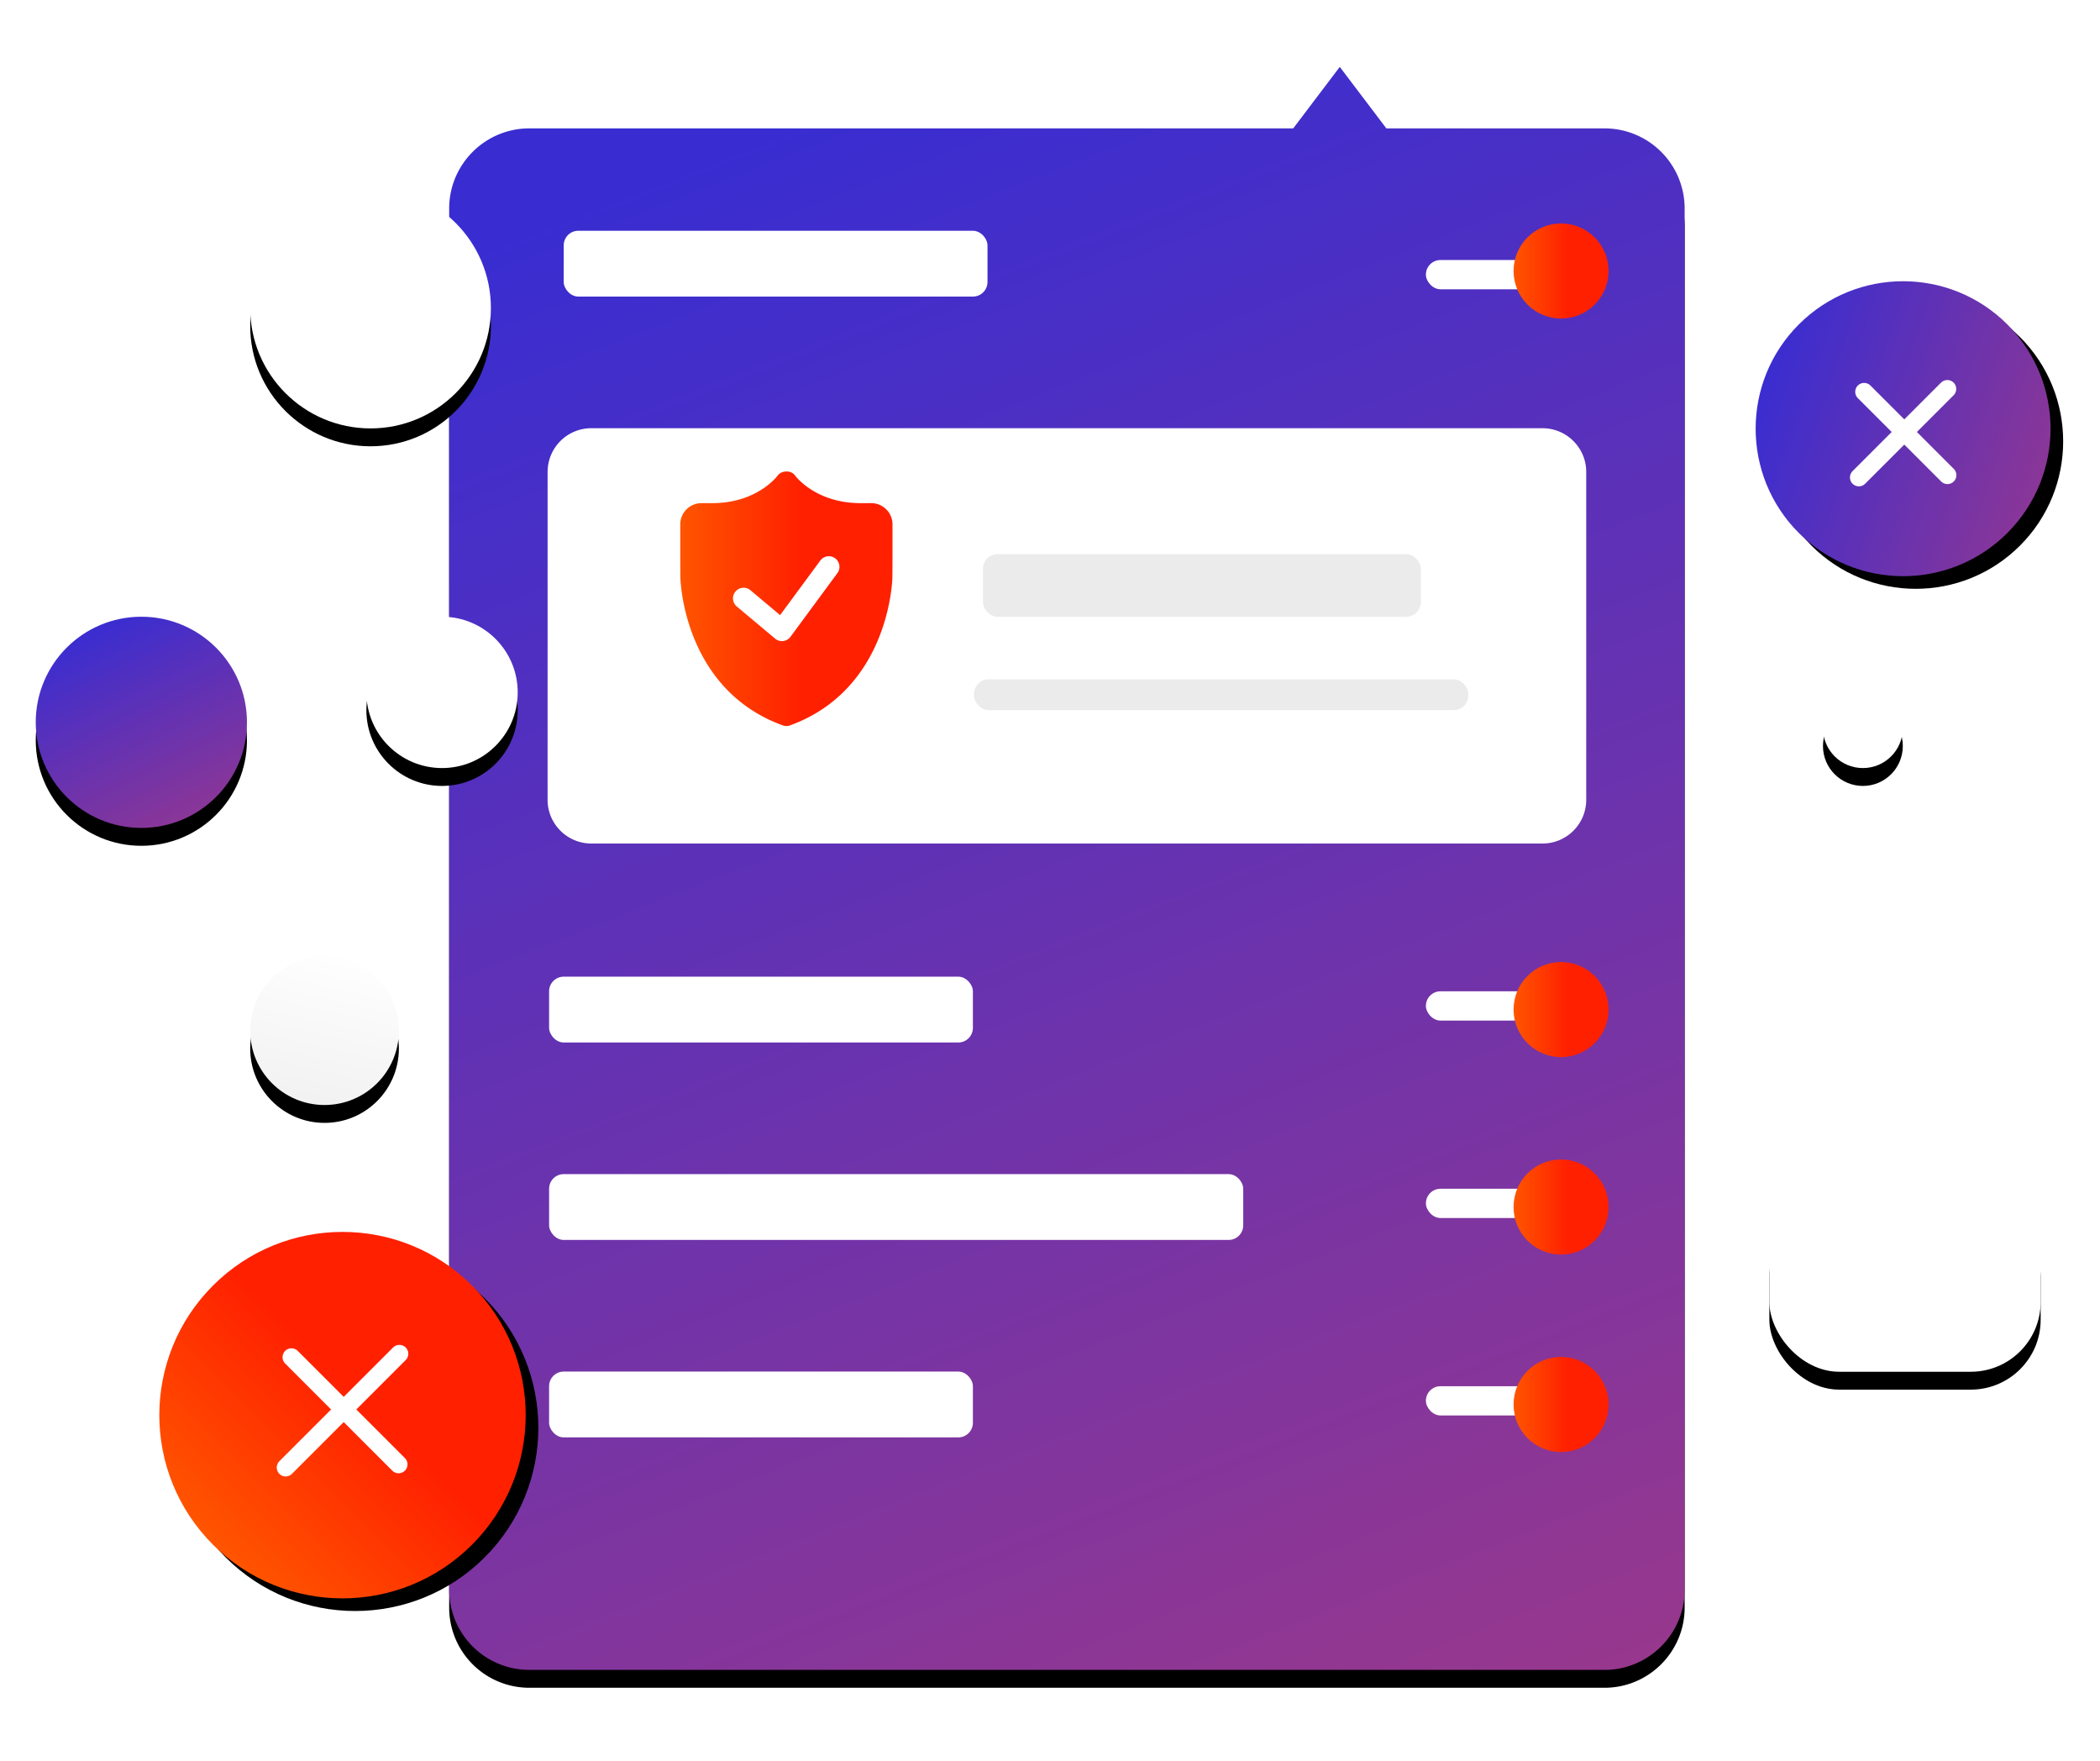 <svg viewBox="0 0 235 197" xmlns="http://www.w3.org/2000/svg" xmlns:xlink="http://www.w3.org/1999/xlink">
  <defs>
    <filter x="-19.4%" y="-13.9%" width="138.8%" height="130%" filterUnits="objectBoundingBox" id="a">
      <feOffset dy="4" in="SourceAlpha" result="shadowOffsetOuter1"/>
      <feGaussianBlur stdDeviation="4" in="shadowOffsetOuter1" result="shadowBlurOuter1"/>
      <feColorMatrix values="0 0 0 0 0 0 0 0 0 0 0 0 0 0 0 0 0 0 0.15 0" in="shadowBlurOuter1" result="shadowMatrixOuter1"/>
      <feMerge>
        <feMergeNode in="shadowMatrixOuter1"/>
        <feMergeNode in="SourceGraphic"/>
      </feMerge>
    </filter>
    <linearGradient x1="41.2%" y1="0%" x2="107.243%" y2="222.965%" id="d">
      <stop stop-color="#392DD1" offset="0%"/>
      <stop stop-color="#FF4343" offset="100%"/>
    </linearGradient>
    <path d="M94.717 7.364l5.211-6.88 5.212 6.88h24.415a8.963 8.963 0 0 1 8.965 8.97V170.86c0 4.954-4.025 8.97-8.965 8.97H9.23a8.963 8.963 0 0 1-8.965-8.97V16.333c0-4.954 4.026-8.97 8.965-8.97h85.487z" id="c"/>
    <filter x="-5.1%" y="-2.8%" width="110.1%" height="107.8%" filterUnits="objectBoundingBox" id="b">
      <feOffset dy="2" in="SourceAlpha" result="shadowOffsetOuter1"/>
      <feGaussianBlur stdDeviation="2" in="shadowOffsetOuter1" result="shadowBlurOuter1"/>
      <feColorMatrix values="0 0 0 0 0 0 0 0 0 0 0 0 0 0 0 0 0 0 0.1 0" in="shadowBlurOuter1"/>
    </filter>
    <linearGradient x1="0%" y1="50.706%" y2="50.706%" id="e">
      <stop stop-color="#F50" offset="0%"/>
      <stop stop-color="#FF2000" offset="57.237%"/>
      <stop stop-color="#FF2000" offset="100%"/>
    </linearGradient>
    <ellipse id="g" cx="45.467" cy="74.466" rx="8.467" ry="8.466"/>
    <filter x="-41.3%" y="-29.5%" width="182.7%" height="182.7%" filterUnits="objectBoundingBox" id="f">
      <feOffset dy="2" in="SourceAlpha" result="shadowOffsetOuter1"/>
      <feGaussianBlur stdDeviation="2" in="shadowOffsetOuter1" result="shadowBlurOuter1"/>
      <feColorMatrix values="0 0 0 0 0 0 0 0 0 0 0 0 0 0 0 0 0 0 0.1 0" in="shadowBlurOuter1"/>
    </filter>
    <ellipse id="i" cx="204.467" cy="78.466" rx="4.467" ry="4.466"/>
    <filter x="-78.3%" y="-56%" width="256.7%" height="256.8%" filterUnits="objectBoundingBox" id="h">
      <feOffset dy="2" in="SourceAlpha" result="shadowOffsetOuter1"/>
      <feGaussianBlur stdDeviation="2" in="shadowOffsetOuter1" result="shadowBlurOuter1"/>
      <feColorMatrix values="0 0 0 0 0 0 0 0 0 0 0 0 0 0 0 0 0 0 0.1 0" in="shadowBlurOuter1"/>
    </filter>
    <ellipse id="k" cx="37.467" cy="31.466" rx="13.467" ry="13.466"/>
    <filter x="-26%" y="-18.6%" width="152%" height="152%" filterUnits="objectBoundingBox" id="j">
      <feOffset dy="2" in="SourceAlpha" result="shadowOffsetOuter1"/>
      <feGaussianBlur stdDeviation="2" in="shadowOffsetOuter1" result="shadowBlurOuter1"/>
      <feColorMatrix values="0 0 0 0 0 0 0 0 0 0 0 0 0 0 0 0 0 0 0.1 0" in="shadowBlurOuter1"/>
    </filter>
    <linearGradient x1="35.192%" y1=".023%" x2="146.327%" y2="222.886%" id="n">
      <stop stop-color="#392DD1" offset="0%"/>
      <stop stop-color="#FF4343" offset="100%"/>
    </linearGradient>
    <ellipse id="m" cx="11.818" cy="77.815" rx="11.818" ry="11.815"/>
    <filter x="-29.6%" y="-21.2%" width="159.2%" height="159.2%" filterUnits="objectBoundingBox" id="l">
      <feOffset dy="2" in="SourceAlpha" result="shadowOffsetOuter1"/>
      <feGaussianBlur stdDeviation="2" in="shadowOffsetOuter1" result="shadowBlurOuter1"/>
      <feColorMatrix values="0 0 0 0 0 0 0 0 0 0 0 0 0 0 0 0 0 0 0.1 0" in="shadowBlurOuter1"/>
    </filter>
    <linearGradient x1="58.196%" y1="-6.604%" x2="33.589%" y2="102.289%" id="q">
      <stop stop-color="#FFF" offset="0%"/>
      <stop stop-color="#F1F1F1" offset="100%"/>
    </linearGradient>
    <ellipse id="p" cx="32.318" cy="112.315" rx="8.318" ry="8.315"/>
    <filter x="-42.1%" y="-30.1%" width="184.2%" height="184.2%" filterUnits="objectBoundingBox" id="o">
      <feOffset dy="2" in="SourceAlpha" result="shadowOffsetOuter1"/>
      <feGaussianBlur stdDeviation="2" in="shadowOffsetOuter1" result="shadowBlurOuter1"/>
      <feColorMatrix values="0 0 0 0 0 0 0 0 0 0 0 0 0 0 0 0 0 0 0.1 0" in="shadowBlurOuter1"/>
    </filter>
    <filter x="-91.5%" y="-84.5%" width="282.9%" height="278.6%" filterUnits="objectBoundingBox" id="r">
      <feOffset dy="7" in="SourceAlpha" result="shadowOffsetOuter1"/>
      <feGaussianBlur stdDeviation="5" in="shadowOffsetOuter1" result="shadowBlurOuter1"/>
      <feColorMatrix values="0 0 0 0 0.153 0 0 0 0 0.18 0 0 0 0 0.251 0 0 0 0.2 0" in="shadowBlurOuter1" result="shadowMatrixOuter1"/>
      <feMerge>
        <feMergeNode in="shadowMatrixOuter1"/>
        <feMergeNode in="SourceGraphic"/>
      </feMerge>
    </filter>
    <linearGradient x1="0%" y1="50.706%" y2="50.706%" id="u">
      <stop stop-color="#F50" offset="0%"/>
      <stop stop-color="#FF2000" offset="57.237%"/>
      <stop stop-color="#FF2000" offset="100%"/>
    </linearGradient>
    <circle id="t" cx="20.5" cy="21.048" r="20.5"/>
    <filter x="-17.1%" y="-12.2%" width="134.1%" height="134.1%" filterUnits="objectBoundingBox" id="s">
      <feOffset dy="2" in="SourceAlpha" result="shadowOffsetOuter1"/>
      <feGaussianBlur stdDeviation="2" in="shadowOffsetOuter1" result="shadowBlurOuter1"/>
      <feColorMatrix values="0 0 0 0 0 0 0 0 0 0 0 0 0 0 0 0 0 0 0.1 0" in="shadowBlurOuter1"/>
    </filter>
    <linearGradient x1="35.192%" y1="0%" x2="146.327%" y2="222.965%" id="x">
      <stop stop-color="#392DD1" offset="0%"/>
      <stop stop-color="#FF4343" offset="100%"/>
    </linearGradient>
    <circle id="w" cx="16.5" cy="17.391" r="16.5"/>
    <filter x="-21.2%" y="-15.2%" width="142.4%" height="142.4%" filterUnits="objectBoundingBox" id="v">
      <feOffset dy="2" in="SourceAlpha" result="shadowOffsetOuter1"/>
      <feGaussianBlur stdDeviation="2" in="shadowOffsetOuter1" result="shadowBlurOuter1"/>
      <feColorMatrix values="0 0 0 0 0 0 0 0 0 0 0 0 0 0 0 0 0 0 0.1 0" in="shadowBlurOuter1"/>
    </filter>
    <rect id="z" x="194" y="130" width="30.358" height="20.474" rx="7.818"/>
    <filter x="-23.1%" y="-24.4%" width="146.1%" height="168.4%" filterUnits="objectBoundingBox" id="y">
      <feOffset dy="2" in="SourceAlpha" result="shadowOffsetOuter1"/>
      <feGaussianBlur stdDeviation="2" in="shadowOffsetOuter1" result="shadowBlurOuter1"/>
      <feColorMatrix values="0 0 0 0 0 0 0 0 0 0 0 0 0 0 0 0 0 0 0.1 0" in="shadowBlurOuter1"/>
    </filter>
    <linearGradient x1="0%" y1="50.706%" y2="50.706%" id="B">
      <stop stop-color="#F50" offset="0%"/>
      <stop stop-color="#FF2000" offset="57.237%"/>
      <stop stop-color="#FF2000" offset="100%"/>
    </linearGradient>
    <path d="M17.457 10.462c.527.388.641 1.132.252 1.659l-5.25 7.125a1.187 1.187 0 0 1-1.718.207l-4.25-3.563a1.188 1.188 0 1 1 1.524-1.82l3.282 2.75 4.5-6.106a1.187 1.187 0 0 1 1.66-.252zm4.043-6.17h-1.187c-4.988 0-7.233-2.95-7.322-3.069-.252-.351-.66-.502-1.063-.469-.35.014-.69.162-.915.463-.092.125-2.339 3.076-7.325 3.076H2.5A2.377 2.377 0 0 0 .125 6.668v3.562c0 .656.006 1.732.013 2.387.001.125.263 12.469 11.456 16.541.008.002.017.002.024.005.122.041.25.067.382.067s.26-.026.381-.067c.009-.003.017-.003.025-.005 11.194-4.072 11.455-16.416 11.456-16.54.007-.656.013-1.732.013-2.388V6.668A2.377 2.377 0 0 0 21.5 4.293z" id="A"/>
  </defs>
  <g fill="none" fill-rule="evenodd">
    <g filter="url(#a)" transform="translate(50 3)">
      <use fill="#000" filter="url(#b)" xlink:href="#c"/>
      <use fill="url(#d)" xlink:href="#c"/>
      <path d="M11.28 45.794a4.892 4.892 0 0 1 4.9-4.885h106.425c2.707 0 4.901 2.194 4.901 4.885v36.697a4.892 4.892 0 0 1-4.901 4.885H16.18c-2.707 0-4.902-2.194-4.902-4.885V45.794z" fill="#FFF"/>
      <g transform="translate(109.565 18)" fill-rule="nonzero">
        <rect fill="#FFF" y="4.091" width="14.718" height="3.273" rx="1.632"/>
        <ellipse fill="url(#e)" cx="15.126" cy="5.318" rx="5.315" ry="5.318"/>
      </g>
      <g transform="translate(11.447 100.636)" fill-rule="nonzero">
        <g transform="translate(98.118)">
          <rect fill="#FFF" y="3.273" width="14.718" height="3.273" rx="1.632"/>
          <ellipse fill="url(#e)" cx="15.126" cy="5.318" rx="5.315" ry="5.318"/>
        </g>
        <rect fill="#FFF" y="1.636" width="47.424" height="7.364" rx="1.632"/>
      </g>
      <g transform="translate(11.447 144.818)" fill-rule="nonzero">
        <g transform="translate(98.118)">
          <rect fill="#FFF" y="3.273" width="14.718" height="3.273" rx="1.632"/>
          <ellipse fill="url(#e)" cx="15.126" cy="5.318" rx="5.315" ry="5.318"/>
        </g>
        <rect fill="#FFF" y="1.636" width="47.424" height="7.364" rx="1.632"/>
      </g>
      <g transform="translate(11.447 122.727)" fill-rule="nonzero">
        <g transform="translate(98.118)">
          <rect fill="#FFF" y="3.273" width="14.718" height="3.273" rx="1.632"/>
          <ellipse fill="url(#e)" cx="15.126" cy="5.318" rx="5.315" ry="5.318"/>
        </g>
        <rect fill="#FFF" y="1.636" width="77.676" height="7.364" rx="1.632"/>
      </g>
      <rect fill="#FFF" fill-rule="nonzero" x="13.082" y="18.818" width="47.424" height="7.364" rx="1.632"/>
      <rect width="49" height="7" rx="1.632" transform="translate(60 55)" fill="#EBEBEB" fill-rule="nonzero"/>
      <rect fill="#EBEBEB" fill-rule="nonzero" x="59" y="69" width="55.306" height="3.455" rx="1.632"/>
    </g>
    <g fill-rule="nonzero" transform="translate(4 3)">
      <use fill="#000" filter="url(#f)" xlink:href="#g"/>
      <use fill="#FFF" xlink:href="#g"/>
    </g>
    <g fill-rule="nonzero" transform="translate(4 3)">
      <use fill="#000" filter="url(#h)" xlink:href="#i"/>
      <use fill="#FFF" xlink:href="#i"/>
    </g>
    <g fill-rule="nonzero" transform="translate(4 3)">
      <use fill="#000" filter="url(#j)" xlink:href="#k"/>
      <use fill="#FFF" xlink:href="#k"/>
    </g>
    <g fill-rule="nonzero" transform="translate(4 3)">
      <use fill="#000" filter="url(#l)" xlink:href="#m"/>
      <use fill="url(#n)" xlink:href="#m"/>
    </g>
    <g fill-rule="nonzero" transform="translate(4 3)">
      <use fill="#000" filter="url(#o)" xlink:href="#p"/>
      <use fill="url(#q)" xlink:href="#p"/>
    </g>
    <g filter="url(#r)" transform="rotate(-45 186.677 71.667)" fill-rule="nonzero">
      <use fill="#000" filter="url(#s)" xlink:href="#t"/>
      <use fill="url(#u)" xlink:href="#t"/>
      <path d="M21.043 12.423v16.956M29.854 20.694h-18" stroke="#FFF" stroke-width="1.994" stroke-linecap="round" stroke-linejoin="round"/>
    </g>
    <g fill-rule="nonzero">
      <g transform="rotate(-45 151.638 -204.476)">
        <use fill="#000" filter="url(#v)" xlink:href="#w"/>
        <use fill="url(#x)" xlink:href="#w"/>
      </g>
      <path d="M208.605 43.837l9.325 9.326M217.914 43.515l-9.9 9.9" stroke="#FFF" stroke-width="1.994" stroke-linecap="round" stroke-linejoin="round"/>
    </g>
    <g transform="translate(4 3)">
      <use fill="#000" filter="url(#y)" xlink:href="#z"/>
      <use fill="#FFF" xlink:href="#z"/>
    </g>
    <use fill="url(#B)" xlink:href="#A" transform="translate(76 52)"/>
  </g>
</svg>